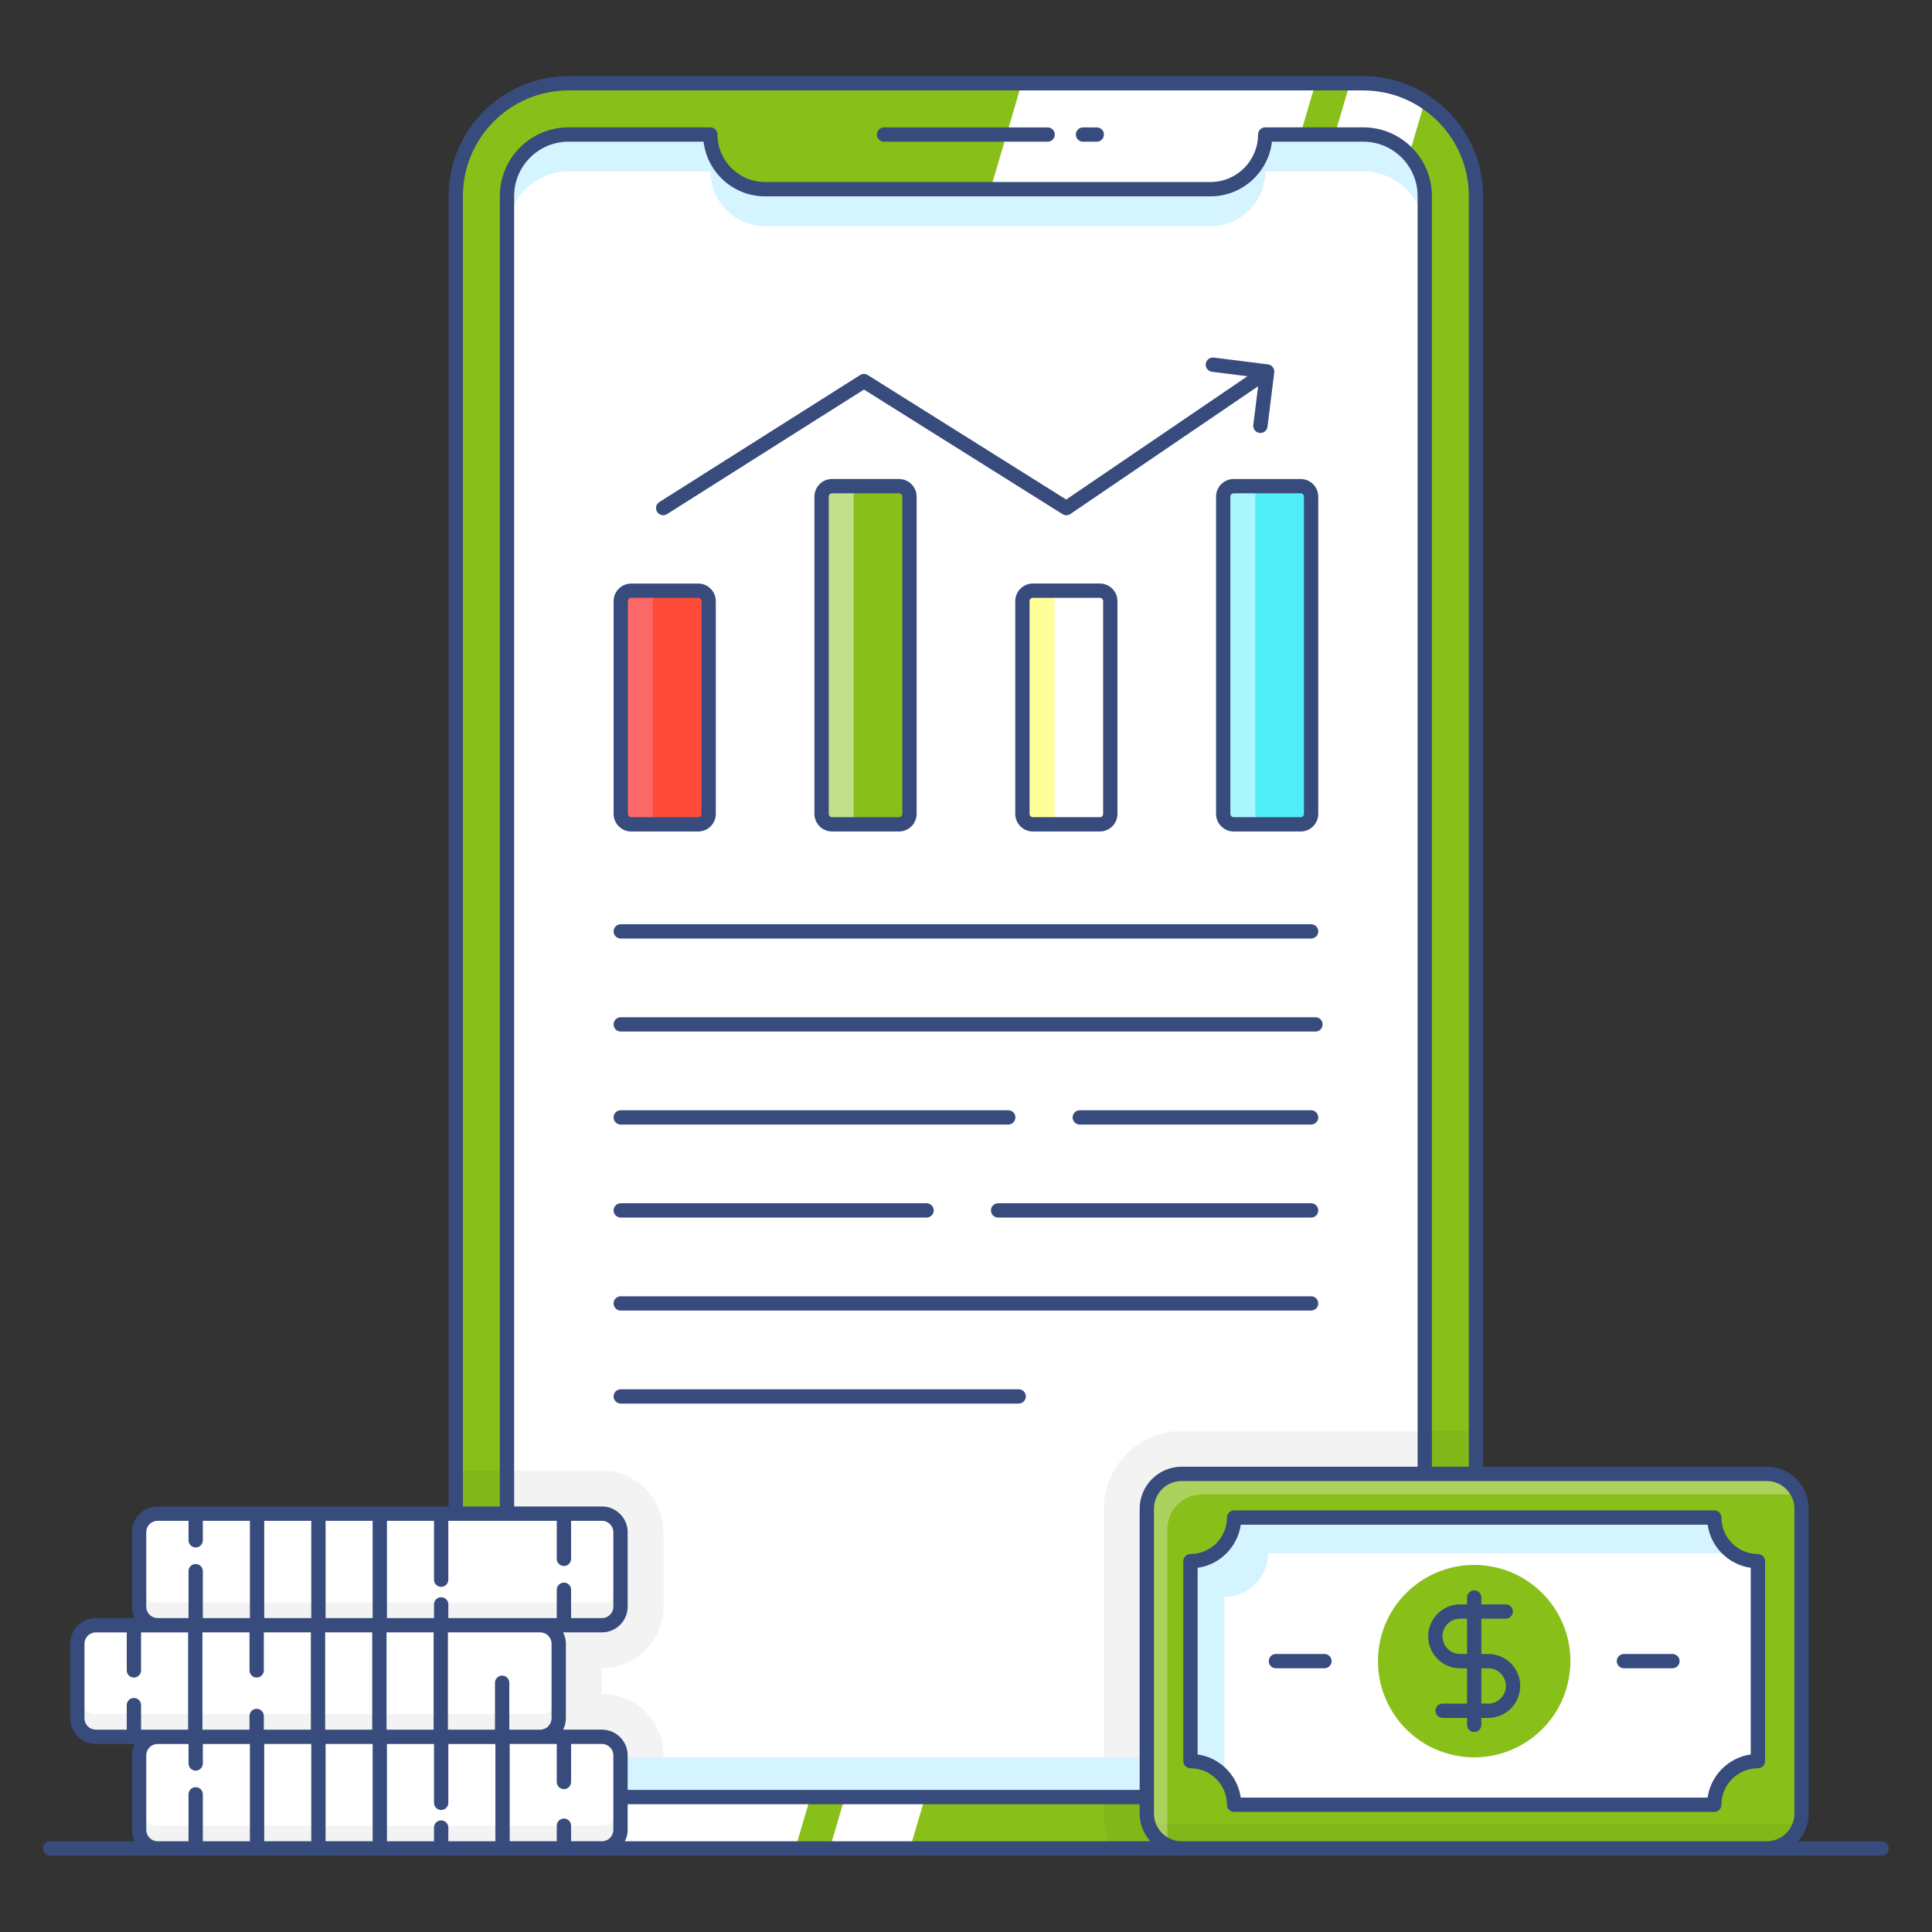 <svg xmlns="http://www.w3.org/2000/svg" xmlns:xlink="http://www.w3.org/1999/xlink" viewBox="0,0,256,256" width="270px" height="270px" fill-rule="nonzero"><rect x="0" y="0" width="256" height="256" fill="#333333" stroke="none"/><g fill="none" fill-rule="nonzero" stroke="none" stroke-width="1" stroke-linecap="butt" stroke-linejoin="miter" stroke-miterlimit="10" stroke-dasharray="" stroke-dashoffset="0" font-family="none" font-weight="none" font-size="none" text-anchor="none" style="mix-blend-mode: normal"><g transform="scale(1.896,1.896)"><path d="M103.155,13.688v107.6c0,3.03 -1.7,5.66 -4.2,6.97c-1.09,0.58 -2.34,0.91 -3.67,0.91h-55.55c-1.58,0 -3.06,-0.46 -4.29,-1.28c-2.17,-1.4 -3.59,-3.84 -3.59,-6.6v-107.6c0,-4.35 3.54,-7.88 7.88,-7.88h55.55c1.58,0 3.05,0.47 4.3,1.29c2.15,1.4 3.57,3.83 3.57,6.59z" fill="#89bf19"></path><path d="M42.045,116.578v1.8h0.03c2.36,0 4.29,1.93 4.29,4.3v5.21c0,0.45 -0.07,0.88 -0.19,1.28h-6.44c-1.58,0 -3.06,-0.46 -4.29,-1.28c-2.17,-1.4 -3.59,-3.84 -3.59,-6.6v-18.51h10.22c2.36,0 4.29,1.93 4.29,4.3v5.21c0,2.37 -1.93,4.29 -4.29,4.29z" fill="#000000" opacity="0.05"></path><path d="M103.155,100.008v21.28c0,3.03 -1.7,5.66 -4.2,6.97c-1.09,0.58 -2.34,0.91 -3.67,0.91h-17.56c-0.37,-0.73 -0.58,-1.55 -0.58,-2.42v-21.3c0,-3 2.44,-5.44 5.43,-5.44z" fill="#000000" opacity="0.05"></path><path d="M91.933,5.822l-36.35,123.355h-15.855c-1.587,0 -3.065,-0.469 -4.297,-1.28l35.972,-122.075z" fill="#ffffff"></path><path d="M99.572,7.102l-35.972,122.075h-5.608l36.35,-123.355h0.926c1.587,0 3.065,0.469 4.303,1.28z" fill="#ffffff"></path><path d="M99.575,13.688v107.6c0,2.37 -1.93,4.3 -4.29,4.3h-55.55c-2.36,0 -4.29,-1.93 -4.29,-4.3v-107.6c0,-2.36 1.93,-4.3 4.29,-4.3h9.92c0,2.11 1.72,3.83 3.82,3.83h31.13c2.12,0 3.82,-1.72 3.82,-3.83h6.86c2.36,0 4.29,1.94 4.29,4.3z" fill="#ffffff"></path><path d="M42.045,116.578v1.8h0.03c2.36,0 4.29,1.93 4.29,4.3v2.91h-6.63c-2.36,0 -4.29,-1.93 -4.29,-4.3v-18.51h6.63c2.36,0 4.29,1.93 4.29,4.3v5.21c0,2.37 -1.93,4.29 -4.29,4.29h-0.03z" fill="#000000" opacity="0.05"></path><path d="M99.575,100.008v21.28c0,2.37 -1.93,4.3 -4.29,4.3h-18.14v-20.14c0,-3 2.44,-5.44 5.43,-5.44h17z" fill="#000000" opacity="0.05"></path><path d="M99.575,118.518v2.77c0,2.37 -1.93,4.3 -4.29,4.3h-55.55c-2.36,0 -4.29,-1.93 -4.29,-4.3v-2.77c0,2.37 1.93,4.3 4.29,4.3h55.55c2.36,0 4.29,-1.93 4.29,-4.3z" fill="#d4f4ff"></path><path d="M99.575,13.688v2.59c0,-2.36 -1.93,-4.3 -4.29,-4.3h-6.86c0,2.11 -1.7,3.83 -3.82,3.83h-31.13c-2.1,0 -3.82,-1.72 -3.82,-3.83h-9.92c-2.36,0 -4.29,1.94 -4.29,4.3v-2.59c0,-2.36 1.93,-4.3 4.29,-4.3h9.92c0,2.11 1.72,3.83 3.82,3.83h31.13c2.12,0 3.82,-1.72 3.82,-3.83h6.86c2.36,0 4.29,1.94 4.29,4.3z" fill="#d4f4ff"></path><path d="M39.047,114.876v5.21c0,0.715 -0.579,1.294 -1.294,1.294h-31.055c-0.715,0 -1.294,-0.579 -1.294,-1.294v-5.21c0,-0.715 0.579,-1.294 1.294,-1.294h31.055c0.715,0 1.294,0.579 1.294,1.294z" fill="#ffffff"></path><path d="M39.051,116.463v-1.587c0,-0.716 -0.587,-1.294 -1.294,-1.294h-31.055c-0.716,0 -1.294,0.578 -1.294,1.294v1.587c0,-0.707 0.578,-1.294 1.294,-1.294h31.055c0.707,0 1.294,0.587 1.294,1.294z" fill="#ffffff" opacity="0.3"></path><path d="M39.051,118.499v1.587c0,0.716 -0.587,1.294 -1.294,1.294h-31.055c-0.716,0 -1.294,-0.578 -1.294,-1.294v-1.587c0,0.707 0.578,1.294 1.294,1.294h31.055c0.707,0 1.294,-0.587 1.294,-1.294z" fill="#000000" opacity="0.05"></path><g><path d="M9.721,122.674v5.21c0,0.715 0.579,1.294 1.294,1.294h31.055c0.715,0 1.294,-0.579 1.294,-1.294v-5.21c0,-0.715 -0.579,-1.294 -1.294,-1.294h-31.055c-0.715,0 -1.294,0.579 -1.294,1.294z" fill="#ffffff"></path><path d="M9.717,124.261v-1.587c0,-0.716 0.587,-1.294 1.294,-1.294h31.055c0.716,0 1.294,0.578 1.294,1.294v1.587c0,-0.707 -0.578,-1.294 -1.294,-1.294h-31.055c-0.707,0 -1.294,0.587 -1.294,1.294z" fill="#ffffff" opacity="0.3"></path><path d="M9.717,126.297v1.587c0,0.716 0.587,1.294 1.294,1.294h31.055c0.716,0 1.294,-0.578 1.294,-1.294v-1.587c0,0.707 -0.578,1.294 -1.294,1.294h-31.055c-0.707,0 -1.294,-0.587 -1.294,-1.294z" fill="#000000" opacity="0.05"></path></g><g><path d="M9.721,107.077v5.21c0,0.715 0.579,1.294 1.294,1.294h31.055c0.715,0 1.294,-0.579 1.294,-1.294v-5.21c0,-0.715 -0.579,-1.294 -1.294,-1.294h-31.055c-0.715,0 -1.294,0.579 -1.294,1.294z" fill="#ffffff"></path><path d="M9.717,108.665v-1.587c0,-0.716 0.587,-1.294 1.294,-1.294h31.055c0.716,0 1.294,0.578 1.294,1.294v1.587c0,-0.707 -0.578,-1.294 -1.294,-1.294h-31.055c-0.707,0 -1.294,0.587 -1.294,1.294z" fill="#ffffff" opacity="0.3"></path><path d="M9.717,110.701v1.587c0,0.716 0.587,1.294 1.294,1.294h31.055c0.716,0 1.294,-0.578 1.294,-1.294v-1.587c0,0.707 -0.578,1.294 -1.294,1.294h-31.055c-0.707,0 -1.294,-0.587 -1.294,-1.294z" fill="#000000" opacity="0.05"></path></g><g><path d="M125.906,105.445v21.303c0,1.342 -1.088,2.43 -2.43,2.43h-40.899c-1.342,0 -2.43,-1.088 -2.43,-2.43v-21.303c0,-1.352 1.088,-2.44 2.43,-2.44h40.899c1.342,0 2.43,1.088 2.43,2.44z" fill="#89bf19"></path><path d="M80.271,127.48c0.312,0.982 1.22,1.698 2.306,1.698h40.899c1.085,0 1.994,-0.716 2.306,-1.698z" fill="#000000" opacity="0.05"></path><path d="M125.753,104.59c-0.264,-0.102 -0.549,-0.153 -0.844,-0.153h-40.898c-1.342,0 -2.43,1.088 -2.43,2.441v21.303c0,0.295 0.051,0.58 0.153,0.844c-0.925,-0.346 -1.586,-1.23 -1.586,-2.278v-21.303c0,-1.352 1.088,-2.44 2.43,-2.44h40.899c1.047,0 1.932,0.661 2.278,1.586z" fill="#ffffff" opacity="0.3"></path><path d="M122.855,109.105v13.972c-1.685,0 -3.051,1.366 -3.051,3.051h-33.557c0,-1.685 -1.366,-3.051 -3.051,-3.051v-13.972c1.685,0 3.051,-1.366 3.051,-3.051h33.557c0,1.685 1.366,3.051 3.051,3.051z" fill="#ffffff"></path><path d="M121.106,108.556h-32.489c0,1.688 -1.363,3.051 -3.051,3.051v12.589c-0.569,-0.681 -1.413,-1.119 -2.369,-1.119v-13.972c1.688,0 3.051,-1.363 3.051,-3.051h33.557c0,1.037 0.519,1.952 1.302,2.502z" fill="#d4f4ff"></path><path d="M122.855,109.105v1.363c-0.336,-0.407 -0.559,-0.895 -0.641,-1.424c0.213,0.041 0.427,0.061 0.641,0.061z" fill="#d4f4ff"></path><path d="M122.215,109.044c-0.407,-0.092 -0.783,-0.254 -1.108,-0.488h1.068c0,0.163 0.01,0.325 0.041,0.488z" fill="#d4f4ff"></path><circle cx="-89.314" cy="126.943" transform="rotate(-76.717)" r="6.724" fill="#89bf19"></circle></g><g><path d="M49.526,42.011v14.87c0,0.403 -0.327,0.73 -0.73,0.73h-4.682c-0.403,0 -0.73,-0.327 -0.73,-0.73v-14.87c0,-0.403 0.327,-0.73 0.73,-0.73h4.682c0.403,0 0.73,0.327 0.73,0.73z" fill="#ff4b3a"></path><path d="M46.347,57.611h-2.235c-0.409,0 -0.73,-0.322 -0.73,-0.73v-14.871c0,-0.409 0.321,-0.73 0.73,-0.73h2.235c-0.394,0 -0.73,0.321 -0.73,0.73v14.871c0,0.409 0.336,0.73 0.73,0.73z" fill="#fc6868"></path><path d="M63.56,34.707v22.173c0,0.403 -0.327,0.73 -0.73,0.73h-4.682c-0.403,0 -0.73,-0.327 -0.73,-0.73v-22.173c0,-0.403 0.327,-0.73 0.73,-0.73h4.682c0.403,0 0.73,0.327 0.73,0.73z" fill="#89bf19"></path><path d="M60.378,57.611h-2.235c-0.394,0 -0.73,-0.322 -0.73,-0.73v-22.175c0,-0.409 0.336,-0.73 0.73,-0.73h2.235c-0.394,0 -0.73,0.321 -0.73,0.73v22.175c0,0.409 0.336,0.73 0.73,0.73z" fill="#ffffff" opacity="0.5"></path><path d="M77.594,42.01v14.871c0,0.409 -0.321,0.73 -0.73,0.73h-4.674c-0.205,0 -0.38,-0.073 -0.511,-0.205c-0.073,-0.073 -0.117,-0.146 -0.161,-0.234c-0.044,-0.088 -0.058,-0.19 -0.058,-0.292v-14.871c0,-0.409 0.321,-0.73 0.73,-0.73h4.674c0.409,0 0.73,0.321 0.73,0.73z" fill="#ffffff"></path><path d="M74.424,57.611h-2.235c-0.205,0 -0.38,-0.073 -0.511,-0.205c-0.073,-0.073 -0.117,-0.146 -0.161,-0.234c-0.044,-0.088 -0.058,-0.19 -0.058,-0.292v-14.871c0,-0.409 0.321,-0.73 0.73,-0.73h1.505v15.601c0,0.409 0.336,0.73 0.73,0.73z" fill="#ffff9a"></path><path d="M91.63,34.707v22.173c0,0.403 -0.327,0.73 -0.73,0.73h-4.682c-0.403,0 -0.73,-0.327 -0.73,-0.73v-22.173c0,-0.403 0.327,-0.73 0.73,-0.73h4.682c0.403,0 0.73,0.327 0.73,0.73z" fill="#52eef8"></path><path d="M88.452,57.611h-2.235c-0.394,0 -0.73,-0.322 -0.73,-0.73v-22.175c0,-0.409 0.336,-0.73 0.73,-0.73h2.235c-0.394,0 -0.73,0.321 -0.73,0.73v22.175c0,0.409 0.336,0.73 0.73,0.73z" fill="#ffffff" opacity="0.5"></path></g><g fill="#384b7d"><path d="M131.5,128.679h-5.838c0.457,-0.517 0.743,-1.188 0.743,-1.931v-21.303c0,-1.622 -1.314,-2.94 -2.93,-2.94h-19.824v-88.804c0,-4.621 -3.759,-8.38 -8.38,-8.38h-55.54c-4.621,0 -8.38,3.759 -8.38,8.38v91.583h-20.336c-0.989,0 -1.794,0.805 -1.794,1.794v5.21c0,0.286 0.074,0.554 0.194,0.794h-2.717c-0.989,0 -1.794,0.805 -1.794,1.794v5.21c0,0.989 0.805,1.794 1.794,1.794h2.717c-0.12,0.24 -0.194,0.508 -0.194,0.794v5.21c0,0.286 0.074,0.554 0.194,0.794h-5.915c-0.276,0 -0.5,0.224 -0.5,0.5c0,0.276 0.224,0.5 0.5,0.5c24.928,0.001 99.828,0.002 128,0c0.276,0 0.5,-0.224 0.5,-0.5c0,-0.276 -0.224,-0.5 -0.5,-0.5zM32.352,13.7c0,-4.069 3.311,-7.38 7.38,-7.38h55.54c4.069,0 7.38,3.311 7.38,7.38v88.804h-2.58v-88.804c0,-2.647 -2.153,-4.8 -4.8,-4.8h-6.85c-0.276,0 -0.5,0.224 -0.5,0.5c0,1.831 -1.489,3.32 -3.32,3.32h-31.14c-1.831,0 -3.32,-1.489 -3.32,-3.32c0,-0.276 -0.224,-0.5 -0.5,-0.5h-9.91c-2.646,0 -4.8,2.153 -4.8,4.8v91.583h-2.58zM39.411,127.091c-0.276,0 -0.5,0.224 -0.5,0.5v1.087h-3.29v-6.798c0.108,0 3.409,0 3.29,0v2.657c0,0.276 0.224,0.5 0.5,0.5c0.276,0 0.5,-0.224 0.5,-0.5v-2.657h2.16c0.438,0 0.794,0.356 0.794,0.794v2.902c-0,0.005 -0.003,0.009 -0.003,0.015c0,0.005 0.003,0.009 0.003,0.015v2.279c0,0.438 -0.356,0.794 -0.794,0.794h-2.16v-1.087c0,-0.276 -0.224,-0.5 -0.5,-0.5zM30.832,127.221c-0.276,0 -0.5,0.224 -0.5,0.5v0.958h-3.29v-6.798h3.29v4.115c0,0.276 0.224,0.5 0.5,0.5c0.276,0 0.5,-0.224 0.5,-0.5v-4.115h3.289v6.798h-3.289v-0.958c0,-0.276 -0.224,-0.5 -0.5,-0.5zM14.147,120.88v-6.798h3.29v2.657c0,0.276 0.224,0.5 0.5,0.5c0.276,0 0.5,-0.224 0.5,-0.5v-2.657h3.289v6.798h-3.289v-0.958c0,-0.276 -0.224,-0.5 -0.5,-0.5c-0.276,0 -0.5,0.224 -0.5,0.5v0.958zM30.832,110.899c0.276,0 0.5,-0.224 0.5,-0.5v-4.115h7.579v2.657c0,0.276 0.224,0.5 0.5,0.5c0.276,0 0.5,-0.224 0.5,-0.5v-2.657h2.16c0.438,0 0.794,0.356 0.794,0.794v5.21c0,0.438 -0.356,0.794 -0.794,0.794h-2.16v-1.979c0,-0.276 -0.224,-0.5 -0.5,-0.5c-0.276,0 -0.5,0.224 -0.5,0.5v1.979c-0.172,0 -8.026,0 -7.579,0v-0.958c0,-0.276 -0.224,-0.5 -0.5,-0.5c-0.276,0 -0.5,0.224 -0.5,0.5v0.958h-3.29v-6.798h3.29v4.115c0,0.276 0.224,0.5 0.5,0.5zM38.547,114.876v5.21c0,0.438 -0.356,0.794 -0.794,0.794h-2.16v-3.278c0,-0.276 -0.224,-0.5 -0.5,-0.5c-0.276,0 -0.5,0.224 -0.5,0.5v3.278h-3.289v-6.798h6.449c0.438,0 0.794,0.356 0.794,0.794zM22.725,120.88v-6.798h3.289v6.798zM27.014,120.88v-6.798h3.29v6.798zM26.043,113.082h-3.289v-6.798h3.289zM21.754,113.082h-3.289v-6.798h3.289zM18.465,121.88h3.289v6.798h-3.289zM22.754,121.88h3.289v6.798h-3.289zM43.671,128.679c0.12,-0.24 0.194,-0.508 0.194,-0.794v-1.794h35.782v0.657c0,0.743 0.286,1.414 0.743,1.931zM79.647,105.445v19.646h-35.782v-2.417c0,-0.989 -0.805,-1.794 -1.794,-1.794h-2.717c0.12,-0.24 0.194,-0.508 0.194,-0.794v-5.21c0,-0.286 -0.074,-0.554 -0.194,-0.794h2.717c0.989,0 1.794,-0.805 1.794,-1.794v-5.21c0,-0.989 -0.805,-1.794 -1.794,-1.794h-6.139v-91.583c0,-2.096 1.705,-3.8 3.8,-3.8h9.439c0.249,2.147 2.078,3.82 4.291,3.82h31.14c2.213,0 4.043,-1.673 4.292,-3.82h6.378c2.096,0 3.8,1.705 3.8,3.8v88.804h-16.494c-1.616,0 -2.931,1.319 -2.931,2.94zM10.221,112.288v-5.21c0,-0.438 0.356,-0.794 0.794,-0.794h2.16v1.363c0,0.276 0.224,0.5 0.5,0.5c0.276,0 0.5,-0.224 0.5,-0.5v-1.363h3.29v6.798h-3.29v-3.278c0,-0.276 -0.224,-0.5 -0.5,-0.5c-0.276,0 -0.5,0.224 -0.5,0.5v3.278h-2.16c-0.438,0 -0.794,-0.356 -0.794,-0.794zM5.904,120.086v-5.21c0,-0.438 0.356,-0.794 0.794,-0.794h2.16v2.657c0,0.276 0.224,0.5 0.5,0.5c0.276,0 0.5,-0.224 0.5,-0.5v-2.657c0.806,0 3.413,0 3.289,0v6.798c-0.108,0 -3.409,0 -3.289,0v-1.716c0,-0.276 -0.224,-0.5 -0.5,-0.5c-0.276,0 -0.5,0.224 -0.5,0.5v1.716h-2.16c-0.438,0 -0.794,-0.356 -0.794,-0.794zM10.221,127.885v-5.21c0,-0.438 0.356,-0.794 0.794,-0.794h2.16v1.363c0,0.276 0.224,0.5 0.5,0.5c0.276,0 0.5,-0.224 0.5,-0.5v-1.363h3.29v6.798h-3.29v-3.278c0,-0.276 -0.224,-0.5 -0.5,-0.5c-0.276,0 -0.5,0.224 -0.5,0.5v3.278h-2.16c-0.438,0 -0.794,-0.356 -0.794,-0.794zM82.577,128.679c-1.064,0 -1.931,-0.866 -1.931,-1.931v-21.303c0,-1.07 0.866,-1.94 1.931,-1.94h40.898c1.064,0 1.93,0.871 1.93,1.94v21.303c0,1.064 -0.865,1.931 -1.93,1.931z"></path><path d="M61.782,9.903h11.435c0.276,0 0.5,-0.224 0.5,-0.5c0,-0.276 -0.224,-0.5 -0.5,-0.5h-11.435c-0.276,0 -0.5,0.224 -0.5,0.5c0,0.276 0.224,0.5 0.5,0.5z"></path><path d="M75.687,9.903h0.963c0.276,0 0.5,-0.224 0.5,-0.5c0,-0.276 -0.224,-0.5 -0.5,-0.5h-0.963c-0.276,0 -0.5,0.224 -0.5,0.5c0,0.276 0.224,0.5 0.5,0.5z"></path><path d="M122.856,108.605c-1.406,0 -2.551,-1.144 -2.551,-2.55c0,-0.276 -0.224,-0.5 -0.5,-0.5h-33.557c-0.276,0 -0.5,0.224 -0.5,0.5c0,1.406 -1.145,2.55 -2.551,2.55c-0.276,0 -0.5,0.224 -0.5,0.5v13.972c0,0.276 0.224,0.5 0.5,0.5c1.406,0 2.551,1.144 2.551,2.551c0,0.276 0.224,0.5 0.5,0.5h33.557c0.276,0 0.5,-0.224 0.5,-0.5c0,-1.407 1.145,-2.551 2.551,-2.551c0.276,0 0.5,-0.224 0.5,-0.5v-13.972c0,-0.276 -0.224,-0.5 -0.5,-0.5zM122.356,122.612c-1.559,0.221 -2.795,1.457 -3.016,3.016h-32.627c-0.221,-1.559 -1.457,-2.795 -3.016,-3.016v-13.042c1.559,-0.221 2.795,-1.457 3.016,-3.015h32.627c0.221,1.559 1.457,2.794 3.016,3.015z"></path><path d="M116.881,115.591h-3.39c-0.276,0 -0.5,0.224 -0.5,0.5c0,0.276 0.224,0.5 0.5,0.5h3.39c0.276,0 0.5,-0.224 0.5,-0.5c0,-0.276 -0.224,-0.5 -0.5,-0.5z"></path><path d="M92.561,115.591h-3.39c-0.276,0 -0.5,0.224 -0.5,0.5c0,0.276 0.224,0.5 0.5,0.5h3.39c0.276,0 0.5,-0.224 0.5,-0.5c0,-0.276 -0.224,-0.5 -0.5,-0.5z"></path><path d="M104.013,115.591h-0.486v-2.467h1.706c0.276,0 0.5,-0.224 0.5,-0.5c0,-0.276 -0.224,-0.5 -0.5,-0.5h-1.706v-0.481c0,-0.276 -0.224,-0.5 -0.5,-0.5c-0.276,0 -0.5,0.224 -0.5,0.5v0.481h-0.486c-1.229,0 -2.229,1 -2.229,2.239c0,1.229 1,2.229 2.229,2.229h0.486v2.468h-1.707c-0.276,0 -0.5,0.224 -0.5,0.5c0,0.276 0.224,0.5 0.5,0.5h1.707v0.481c0,0.276 0.224,0.5 0.5,0.5c0.276,0 0.5,-0.224 0.5,-0.5v-0.481h0.486c1.229,0 2.229,-1 2.229,-2.239c0,-1.229 -1,-2.229 -2.229,-2.229zM102.04,115.591c-0.678,0 -1.229,-0.551 -1.229,-1.239c0,-0.677 0.551,-1.229 1.229,-1.229h0.486v2.467h-0.486zM104.013,119.059h-0.486v-2.468h0.486c0.678,0 1.229,0.551 1.229,1.239c0,0.678 -0.551,1.229 -1.229,1.229z"></path><path d="M44.113,58.111h4.682c0.679,0 1.23,-0.552 1.23,-1.23v-14.869c0,-0.679 -0.552,-1.23 -1.23,-1.23h-4.682c-0.679,0 -1.23,0.552 -1.23,1.23v14.869c0,0.679 0.552,1.23 1.23,1.23zM43.883,42.011c0,-0.127 0.104,-0.23 0.23,-0.23h4.682c0.127,0 0.23,0.104 0.23,0.23v14.869c0,0.127 -0.104,0.23 -0.23,0.23h-4.682c-0.127,0 -0.23,-0.104 -0.23,-0.23z"></path><path d="M58.148,33.476c-0.679,0 -1.23,0.552 -1.23,1.23v22.173c0,0.679 0.552,1.23 1.23,1.23h4.682c0.679,0 1.23,-0.552 1.23,-1.23v-22.173c0,-0.679 -0.552,-1.23 -1.23,-1.23h-4.682zM63.06,34.707v22.173c0,0.127 -0.104,0.23 -0.23,0.23h-4.682c-0.127,0 -0.23,-0.104 -0.23,-0.23v-22.173c0,-0.127 0.104,-0.23 0.23,-0.23h4.682c0.127,0 0.23,0.104 0.23,0.23z"></path><path d="M72.182,40.781c-0.678,0 -1.229,0.552 -1.229,1.23v14.869c0,0.679 0.552,1.23 1.229,1.23h4.683c0.679,0 1.23,-0.552 1.23,-1.23v-14.869c0,-0.679 -0.552,-1.23 -1.23,-1.23zM77.095,42.011v14.869c0,0.127 -0.104,0.23 -0.23,0.23h-4.683c-0.127,0 -0.229,-0.104 -0.229,-0.23v-14.869c0,-0.127 0.103,-0.23 0.229,-0.23h4.683c0.127,0 0.23,0.104 0.23,0.23z"></path><path d="M84.987,34.707v22.173c0,0.679 0.552,1.23 1.23,1.23h4.683c0.678,0 1.229,-0.552 1.229,-1.23v-22.173c0,-0.679 -0.552,-1.23 -1.229,-1.23h-4.683c-0.679,0 -1.23,0.552 -1.23,1.23zM91.129,34.707v22.173c0,0.127 -0.103,0.23 -0.229,0.23h-4.683c-0.127,0 -0.23,-0.104 -0.23,-0.23v-22.173c0,-0.127 0.104,-0.23 0.23,-0.23h4.683c0.127,0 0.229,0.104 0.229,0.23z"></path><path d="M46.347,36.009c0.091,0 0.184,-0.025 0.267,-0.078l13.765,-8.707l13.879,8.708c0.167,0.106 0.383,0.101 0.547,-0.01l13.121,-8.926l-0.337,2.702c-0.037,0.298 0.195,0.562 0.497,0.562c0.248,0 0.464,-0.185 0.495,-0.438l0.473,-3.796c0.029,-0.234 -0.133,-0.514 -0.426,-0.556c-0.003,-0 -0.005,-0.002 -0.007,-0.003l-3.795,-0.477c-0.269,-0.034 -0.523,0.159 -0.559,0.434c-0.034,0.274 0.16,0.524 0.434,0.559l2.478,0.311l-12.666,8.617l-13.869,-8.701c-0.162,-0.103 -0.37,-0.102 -0.533,0.001l-14.031,8.875c-0.233,0.147 -0.303,0.456 -0.155,0.689c0.095,0.15 0.257,0.233 0.423,0.233z"></path><path d="M43.382,65.592h48.248c0.276,0 0.5,-0.224 0.5,-0.5c0,-0.276 -0.224,-0.5 -0.5,-0.5h-48.248c-0.276,0 -0.5,0.224 -0.5,0.5c0,0.276 0.224,0.5 0.5,0.5z"></path><path d="M91.629,77.592h-16.166c-0.276,0 -0.5,0.224 -0.5,0.5c0,0.276 0.224,0.5 0.5,0.5h16.166c0.276,0 0.5,-0.224 0.5,-0.5c0,-0.276 -0.224,-0.5 -0.5,-0.5z"></path><path d="M43.382,78.592h27.082c0.276,0 0.5,-0.224 0.5,-0.5c0,-0.276 -0.224,-0.5 -0.5,-0.5h-27.082c-0.276,0 -0.5,0.224 -0.5,0.5c0,0.276 0.224,0.5 0.5,0.5z"></path><path d="M91.629,84.092h-21.875c-0.276,0 -0.5,0.224 -0.5,0.5c0,0.276 0.224,0.5 0.5,0.5h21.875c0.276,0 0.5,-0.224 0.5,-0.5c0,-0.276 -0.224,-0.5 -0.5,-0.5z"></path><path d="M43.382,85.092h21.373c0.276,0 0.5,-0.224 0.5,-0.5c0,-0.276 -0.224,-0.5 -0.5,-0.5h-21.373c-0.276,0 -0.5,0.224 -0.5,0.5c0,0.276 0.224,0.5 0.5,0.5z"></path><path d="M92.129,91.092c0,-0.276 -0.224,-0.5 -0.5,-0.5h-48.248c-0.276,0 -0.5,0.224 -0.5,0.5c0,0.276 0.224,0.5 0.5,0.5h48.248c0.276,0 0.5,-0.224 0.5,-0.5z"></path><path d="M71.192,97.092h-27.81c-0.276,0 -0.5,0.224 -0.5,0.5c0,0.276 0.224,0.5 0.5,0.5h27.81c0.276,0 0.5,-0.224 0.5,-0.5c0,-0.276 -0.224,-0.5 -0.5,-0.5z"></path><path d="M43.382,72.092h10.457h5h32.791h0.304c0.276,0 0.5,-0.224 0.5,-0.5c0,-0.276 -0.224,-0.5 -0.5,-0.5h-0.304h-32.791h-5h-10.457c-0.276,0 -0.5,0.224 -0.5,0.5c0,0.276 0.224,0.5 0.5,0.5z"></path></g></g></g></svg>